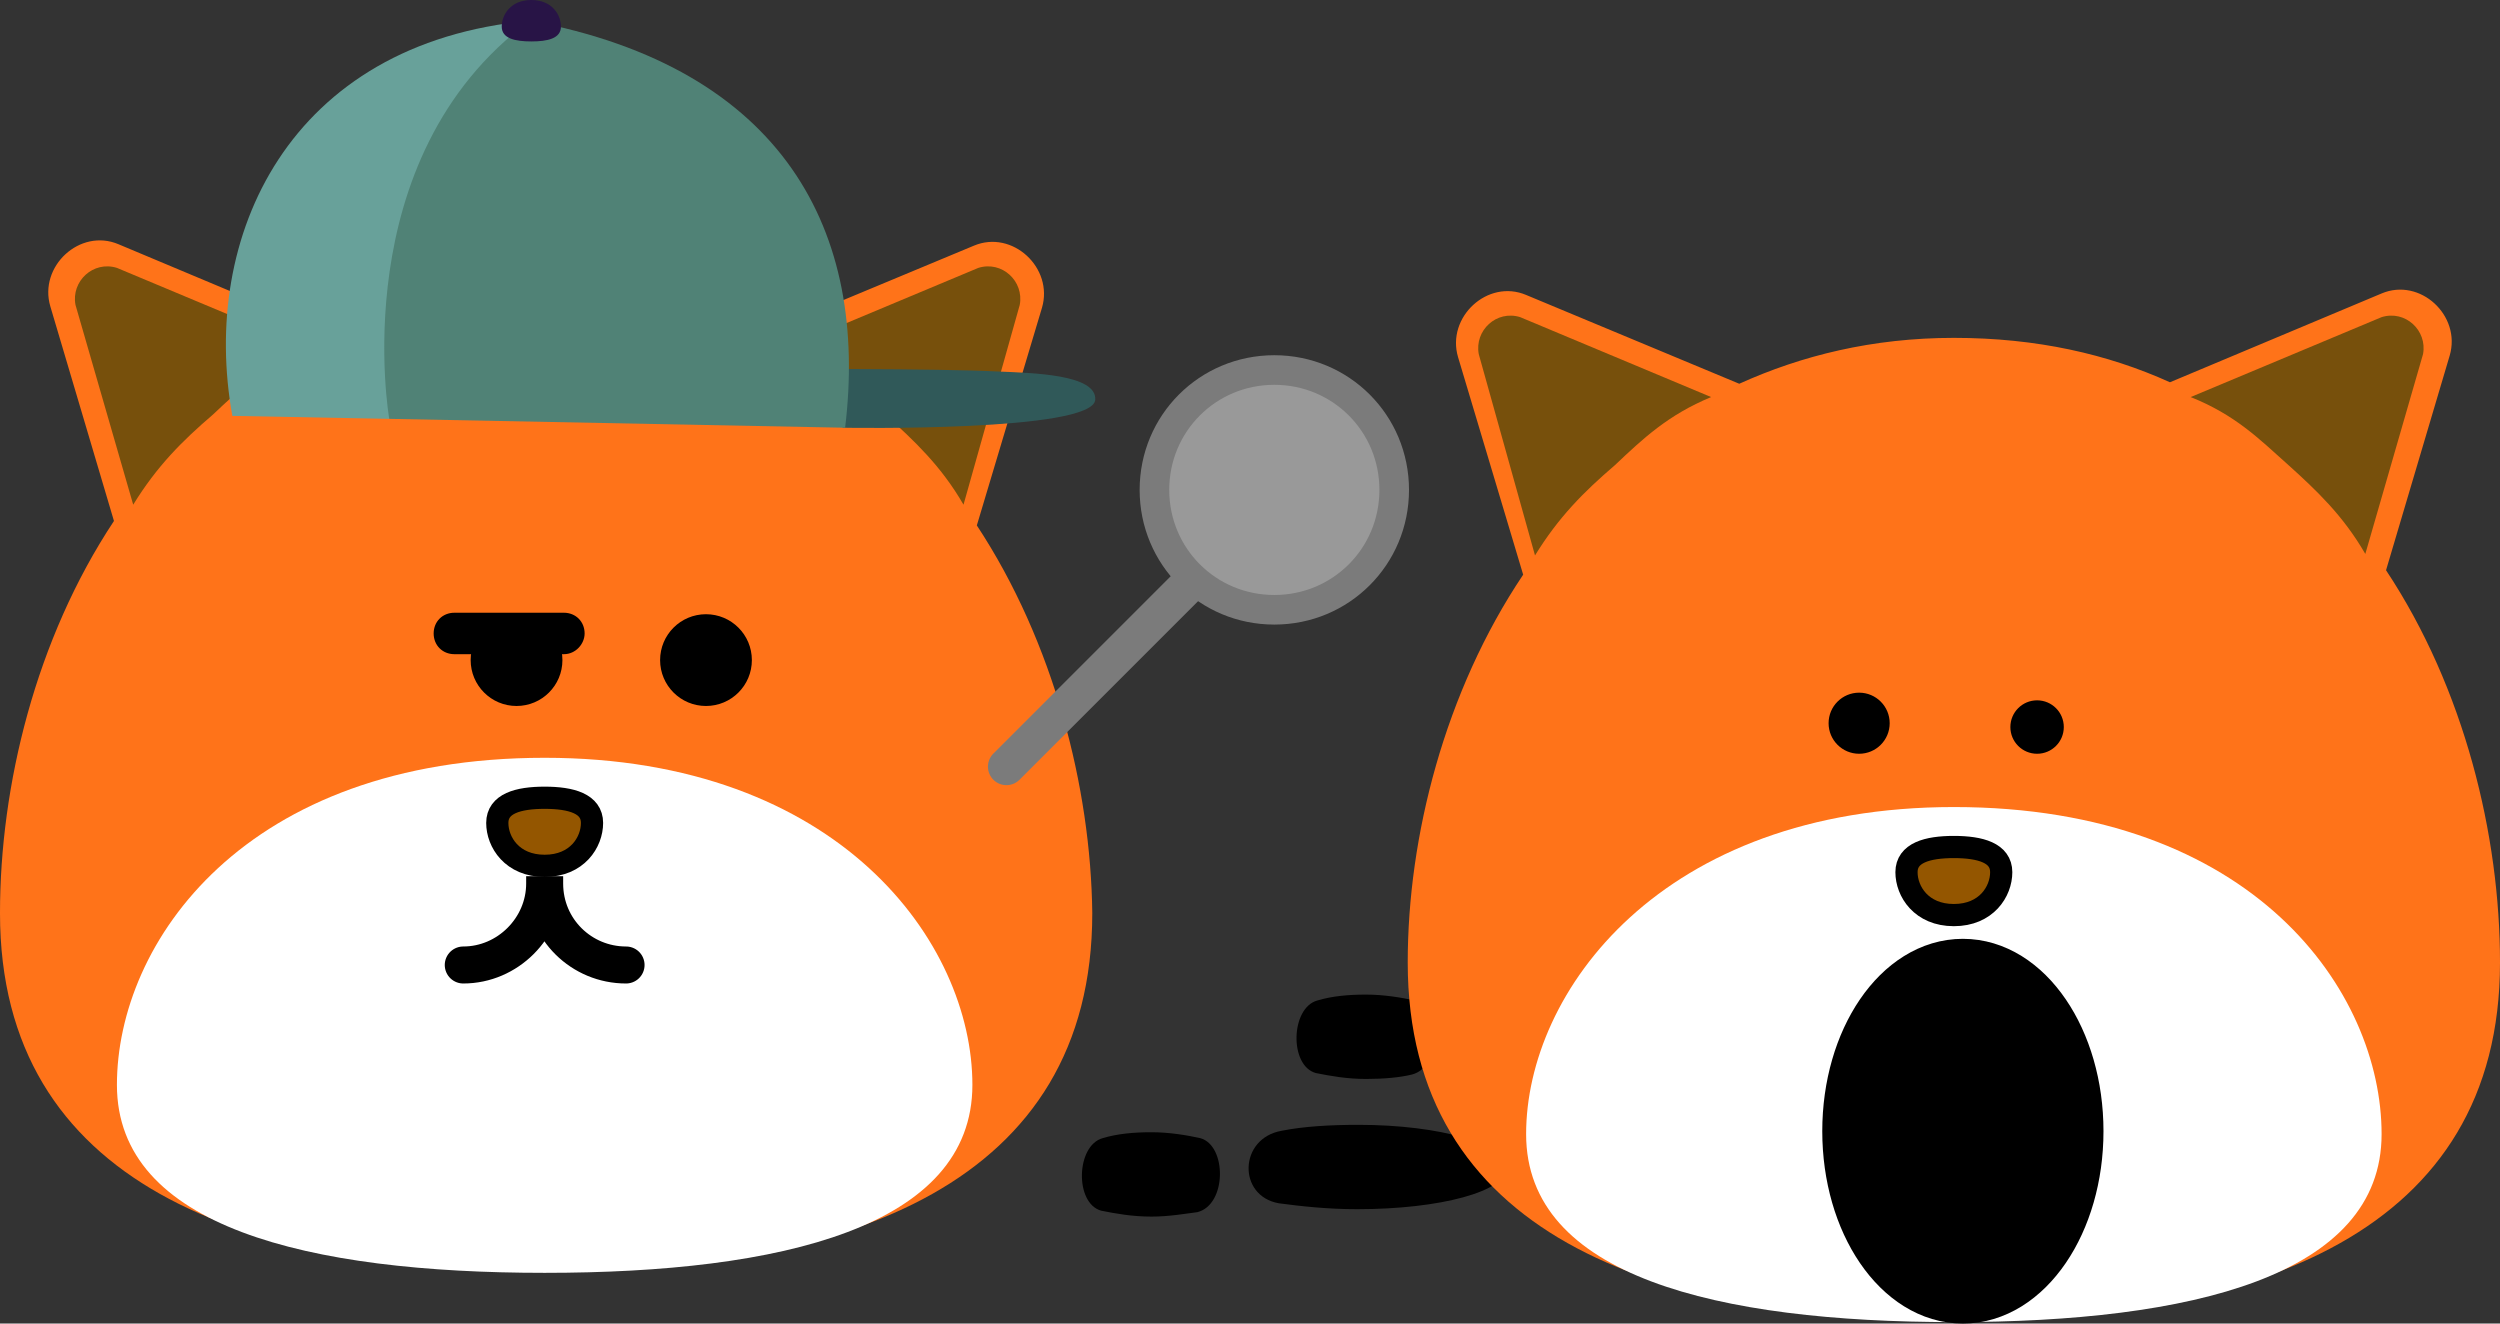 <svg version="1.1" xmlns="http://www.w3.org/2000/svg" xmlns:xlink="http://www.w3.org/1999/xlink" width="168.913" height="89.426" viewBox="0,0,168.913,89.426"><rect x="0" y="0" width="168.913" height="89.426" fill="#333333" stroke="none"/><g transform="translate(-239.2,-137)"><g data-paper-data="{&quot;isPaintingLayer&quot;:true}" stroke-linejoin="miter" stroke-miterlimit="10" stroke-dasharray="" stroke-dashoffset="0" style="mix-blend-mode: normal"><path d="M330.9,218.7c-2,0 -3.8,-0.2 -5.3,-0.4c-2.8,-0.5 -2.7,-4.4 0.2,-4.9c1.5,-0.3 3.3,-0.4 5.2,-0.4c5.5,0 10,1.3 10,2.9c0,1.6 -4.5,2.8 -10.1,2.8z" fill="#000000" fill-rule="nonzero" stroke="none" stroke-width="1" stroke-linecap="butt"/><path d="M317,219.2c-1.3,0 -2.4,-0.2 -3.4,-0.4c-1.8,-0.5 -1.7,-4.4 0.1,-4.9c1,-0.3 2.1,-0.4 3.3,-0.4c1.2,0 2.4,0.2 3.3,0.4c1.8,0.5 1.8,4.5 -0.2,5c-0.8,0.1 -1.9,0.3 -3.1,0.3z" fill="#000000" fill-rule="nonzero" stroke="none" stroke-width="1" stroke-linecap="butt"/><path d="M345.4,209.4c-2,0 -3.8,-0.2 -5.3,-0.4c-2.8,-0.5 -2.7,-4.4 0.2,-4.9c1.5,-0.3 3.3,-0.4 5.2,-0.4c5.5,0 10,1.3 10,2.9c0,1.6 -4.5,2.8 -10.1,2.8z" fill="#000000" fill-rule="nonzero" stroke="none" stroke-width="1" stroke-linecap="butt"/><path d="M331.5,209.9c-1.3,0 -2.4,-0.2 -3.4,-0.4c-1.8,-0.5 -1.7,-4.4 0.1,-4.9c1,-0.3 2.1,-0.4 3.3,-0.4c1.2,0 2.4,0.2 3.3,0.4c1.8,0.5 1.8,4.5 -0.2,5c-0.8,0.2 -1.9,0.3 -3.1,0.3z" fill="#000000" fill-rule="nonzero" stroke="none" stroke-width="1" stroke-linecap="butt"/><path d="M376.2,218.7c-2,0 -3.8,-0.2 -5.3,-0.4c-2.8,-0.5 -2.7,-4.4 0.2,-4.9c1.5,-0.3 3.3,-0.4 5.2,-0.4c5.5,0 10,1.3 10,2.9c0,1.6 -4.6,2.8 -10.1,2.8z" fill="#000000" fill-rule="nonzero" stroke="none" stroke-width="1" stroke-linecap="butt"/><path d="M362.3,219.2c-1.3,0 -2.4,-0.2 -3.4,-0.4c-1.8,-0.5 -1.7,-4.4 0.1,-4.9c1,-0.3 2.1,-0.4 3.3,-0.4c1.2,0 2.4,0.2 3.3,0.4c1.8,0.5 1.8,4.5 -0.2,5c-0.9,0.1 -1.9,0.3 -3.1,0.3z" fill="#000000" fill-rule="nonzero" stroke="none" stroke-width="1" stroke-linecap="butt"/><path d="M390.7,209.4c-2,0 -3.8,-0.2 -5.3,-0.4c-2.8,-0.5 -2.7,-4.4 0.2,-4.9c1.5,-0.3 3.3,-0.4 5.2,-0.4c5.5,0 10,1.3 10,2.9c0,1.6 -4.6,2.8 -10.1,2.8z" fill="#000000" fill-rule="nonzero" stroke="none" stroke-width="1" stroke-linecap="butt"/><path d="M376.8,209.9c-1.3,0 -2.4,-0.2 -3.4,-0.4c-1.8,-0.5 -1.7,-4.4 0.1,-4.9c1,-0.3 2.1,-0.4 3.3,-0.4c1.2,0 2.4,0.2 3.3,0.4c1.8,0.5 1.8,4.5 -0.2,5c-0.9,0.2 -1.9,0.3 -3.1,0.3z" fill="#000000" fill-rule="nonzero" stroke="none" stroke-width="1" stroke-linecap="butt"/><g><path d="M313,198.7c0,18.3 -16.5,24.2 -36.9,24.2c-20.4,0 -36.9,-5.9 -36.9,-24.2c0,-8.6 2.4,-18.5 7.7,-26.5l-4.3,-14.5c-0.8,-2.7 2,-5.3 4.6,-4.2l14.3,6c4.2,-1.9 9,-3 14.6,-3c5.5,0 10.3,1.2 14.5,3.1l14.4,-6c2.6,-1.1 5.4,1.5 4.6,4.2l-4.4,14.7c5.2,7.9 7.7,17.7 7.8,26.2z" fill="#ff7319" fill-rule="nonzero" stroke="none" stroke-width="1" stroke-linecap="butt"/><path d="M304.9,210.3c0,9.6 -12.9,12.7 -28.9,12.7c-16,0 -28.9,-3.1 -28.9,-12.7c0,-9.6 8.6,-22.1 28.9,-22.1c19.9,0 28.9,12.5 28.9,22.1z" fill="#ffffff" fill-rule="nonzero" stroke="none" stroke-width="1" stroke-linecap="butt"/><path d="M272.8,192.6c0,-1.3 1.4,-1.7 3.2,-1.7c1.8,0 3.2,0.4 3.2,1.7c0,1.3 -1,2.9 -3.2,2.9c-2.2,0 -3.2,-1.6 -3.2,-2.9z" fill="#945600" fill-rule="nonzero" stroke="#000000" stroke-width="1.5" stroke-linecap="butt"/><g fill="none" fill-rule="nonzero" stroke="#000000" stroke-width="2.5" stroke-linecap="round"><path d="M270.5,202.2c3,0 5.5,-2.5 5.5,-5.5c0,-0.2 0,-0.2 0,-0.2c0,-0.2 0,-0.3 0,-0.3c0,0 0,0.1 0,0.3c0,0 0,0 0,0.2c0,3.1 2.5,5.5 5.5,5.5"/></g><path d="M271,181.6c0,-1.712 1.388,-3.1 3.1,-3.1c1.712,0 3.1,1.388 3.1,3.1c0,1.712 -1.388,3.1 -3.1,3.1c-1.712,0 -3.1,-1.388 -3.1,-3.1z" fill="#000000" fill-rule="nonzero" stroke="none" stroke-width="1" stroke-linecap="butt"/><path d="M283.8,181.6c0,-1.712 1.388,-3.1 3.1,-3.1c1.712,0 3.1,1.388 3.1,3.1c0,1.712 -1.388,3.1 -3.1,3.1c-1.712,0 -3.1,-1.388 -3.1,-3.1z" fill="#000000" fill-rule="nonzero" stroke="none" stroke-width="1" stroke-linecap="butt"/><path d="M253.6,165c-2.1,1.8 -3.8,3.5 -5.4,6.1l-3.9,-13.5c-0.3,-1.6 1.2,-3 2.8,-2.5l12.9,5.4c-2.9,1.2 -4.6,2.8 -6.4,4.5z" fill="#77500c" fill-rule="nonzero" stroke="none" stroke-width="1" stroke-linecap="butt"/><path d="M292.4,160.5l12.9,-5.4c1.6,-0.5 3.1,0.9 2.8,2.5l-3.8,13.5c-1.5,-2.6 -3.3,-4.3 -5.3,-6.1c-2,-1.7 -3.7,-3.3 -6.6,-4.5z" fill="#77500c" fill-rule="nonzero" stroke="none" stroke-width="1" stroke-linecap="butt"/><path d="M277.3,181.2h-7.4c-0.8,0 -1.4,-0.6 -1.4,-1.4v0c0,-0.8 0.6,-1.4 1.4,-1.4h7.4c0.8,0 1.4,0.6 1.4,1.4v0c0,0.7 -0.6,1.4 -1.4,1.4z" fill="#000000" fill-rule="nonzero" stroke="none" stroke-width="1" stroke-linecap="butt"/><g stroke="none" stroke-width="1" stroke-linecap="butt"><path d="M288.3,162c2.6,-0.1 14.6,-0.1 18.3,0.1c2.4,0.1 6.7,0.2 6.6,1.9c-0.1,2.2 -17,1.9 -17,1.9c0,0 -8,-3.2 -7.9,-3.9z" fill="#305959" fill-rule="evenodd"/><path d="M265.5,165.3l-10.6,-0.2c-2.2,-12.1 3.8,-25.2 20.1,-26.7z" fill="#68a19a" fill-rule="evenodd"/><path d="M296.3,165.9l-30.8,-0.6c0,0 -3.1,-17.6 9.5,-26.9c17.2,3.2 22.9,14.3 21.3,27.5z" fill="#508276" fill-rule="evenodd"/><path d="M277.1,138.8c0,0.8 -0.9,1 -2,1c-1.1,0 -2,-0.2 -2,-1c0,-0.8 0.6,-1.8 2,-1.8c1.4,0 2,1 2,1.8z" fill="#281446" fill-rule="nonzero"/></g><g fill-rule="nonzero"><path d="M307.2,188.8l12.4,-12.4" fill="none" stroke="#7b7b7b" stroke-width="2.5" stroke-linecap="round"/><path d="M317.2,170.1c0,-4.5 3.6,-8.1 8.1,-8.1c4.5,0 8.1,3.6 8.1,8.1c0,4.5 -3.6,8.1 -8.1,8.1c-4.5,0 -8.1,-3.6 -8.1,-8.1z" fill="#ffffff" stroke="none" stroke-width="1" stroke-linecap="butt" opacity="0.5"/><path d="M317.2,170.1c0,-4.5 3.6,-8.1 8.1,-8.1c4.5,0 8.1,3.6 8.1,8.1c0,4.5 -3.6,8.1 -8.1,8.1c-4.5,0 -8.1,-3.6 -8.1,-8.1z" fill="none" stroke="#7b7b7b" stroke-width="2" stroke-linecap="butt"/></g></g><path d="M342.213,209.928v0" data-paper-data="{&quot;index&quot;:null}" fill="#ffffff" fill-rule="nonzero" stroke="none" stroke-width="1" stroke-linecap="butt"/><path d="M399.213,209.928" data-paper-data="{&quot;index&quot;:null}" fill="#ffffff" fill-rule="nonzero" stroke="none" stroke-width="1" stroke-linecap="butt"/><path d="M342.113,175.828l-4.4,-14.7c-0.8,-2.7 2,-5.3 4.6,-4.2l14.4,6c4.2,-1.9 9,-3.1 14.5,-3.1c5.6,0 10.4,1.1 14.6,3l14.3,-6c2.6,-1.1 5.4,1.5 4.6,4.2l-4.3,14.5c5.3,8 7.7,17.9 7.7,26.5c0,18.3 -16.5,24.2 -36.9,24.2c-20.4,0 -36.9,-5.9 -36.9,-24.2c0,-8.5 2.5,-18.3 7.8,-26.2z" data-paper-data="{&quot;index&quot;:null}" fill="#ff7319" fill-rule="nonzero" stroke="none" stroke-width="1" stroke-linecap="butt"/><path d="M371.213,191.528c20.3,0 28.9,12.5 28.9,22.1c0,9.6 -12.9,12.7 -28.9,12.7c-16,0 -28.9,-3.1 -28.9,-12.7c0,-9.6 9.1,-22.1 28.9,-22.1z" data-paper-data="{&quot;index&quot;:null}" fill="#ffffff" fill-rule="nonzero" stroke="none" stroke-width="1" stroke-linecap="butt"/><path d="M371.213,198.828c-2.2,0 -3.2,-1.6 -3.2,-2.9c0,-1.3 1.4,-1.7 3.2,-1.7c1.8,0 3.2,0.4 3.2,1.7c0,1.3 -1,2.9 -3.2,2.9z" data-paper-data="{&quot;index&quot;:null}" fill="#945600" fill-rule="nonzero" stroke="#000000" stroke-width="1.5" stroke-linecap="butt"/><path d="M376.836,187.928c-0.997,0 -1.805,-0.808 -1.805,-1.805c0,-0.997 0.808,-1.805 1.805,-1.805c0.997,0 1.805,0.808 1.805,1.805c0,0.997 -0.808,1.805 -1.805,1.805z" data-paper-data="{&quot;index&quot;:null}" fill="#000000" fill-rule="nonzero" stroke="#000000" stroke-width="0" stroke-linecap="butt"/><path d="M364.813,187.928c-1.14,0 -2.064,-0.924 -2.064,-2.064c0,-1.14 0.924,-2.064 2.064,-2.064c1.14,0 2.064,0.924 2.064,2.064c0,1.14 -0.924,2.064 -2.064,2.064z" data-paper-data="{&quot;index&quot;:null}" fill="#000000" fill-rule="nonzero" stroke="none" stroke-width="1" stroke-linecap="butt"/><path d="M387.213,163.828l12.9,-5.4c1.6,-0.5 3.1,0.9 2.8,2.5l-3.9,13.5c-1.5,-2.6 -3.3,-4.3 -5.3,-6.1c-1.9,-1.7 -3.5,-3.3 -6.5,-4.5z" data-paper-data="{&quot;index&quot;:null}" fill="#77500c" fill-rule="nonzero" stroke="none" stroke-width="1" stroke-linecap="butt"/><path d="M348.313,168.428c-2.1,1.8 -3.8,3.5 -5.4,6.1l-3.8,-13.6c-0.3,-1.6 1.2,-3 2.8,-2.5l12.9,5.4c-2.9,1.2 -4.6,2.8 -6.5,4.6z" data-paper-data="{&quot;index&quot;:null}" fill="#77500c" fill-rule="nonzero" stroke="none" stroke-width="1" stroke-linecap="butt"/><path d="M371.822,224.426c-4.142,0 -7.5,-4.923 -7.5,-10.997c0,-6.073 3.358,-10.997 7.5,-10.997c4.142,0 7.5,4.923 7.5,10.997c0,6.073 -3.358,10.997 -7.5,10.997z" data-paper-data="{&quot;index&quot;:null}" fill="#000000" fill-rule="nonzero" stroke="#000000" stroke-width="4" stroke-linecap="butt"/></g></g></svg>